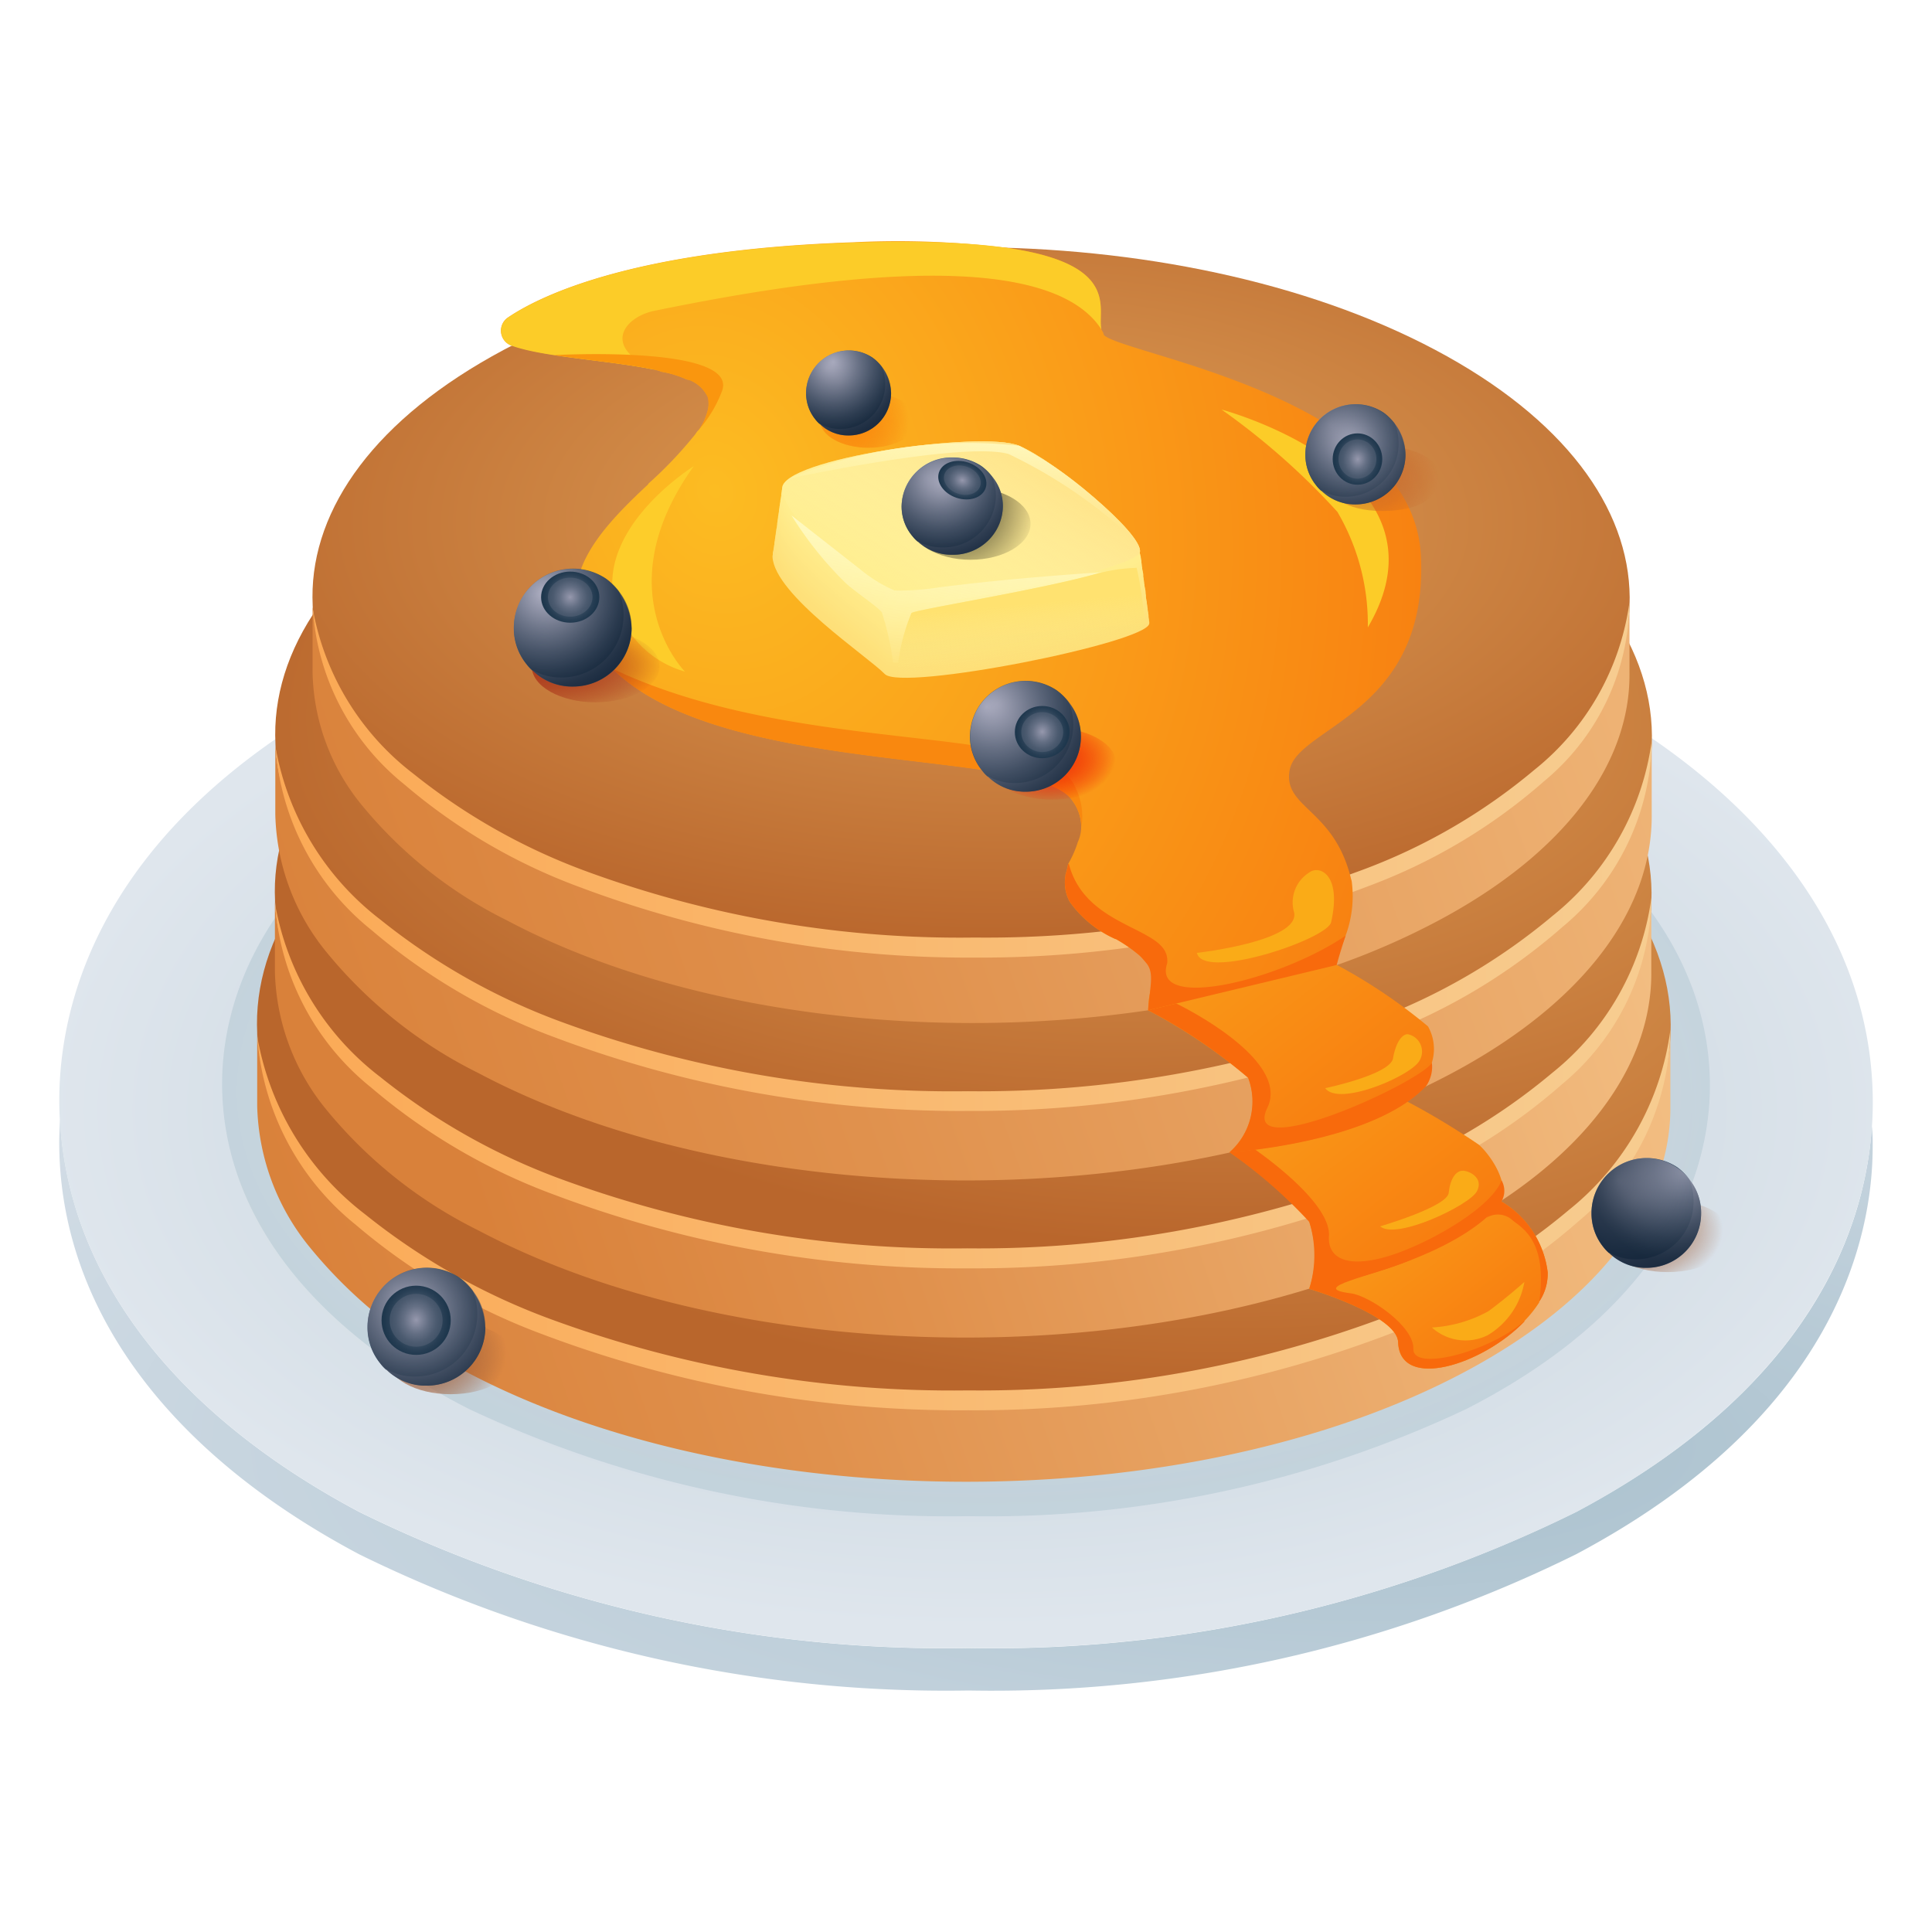 <svg xmlns="http://www.w3.org/2000/svg" xmlns:xlink="http://www.w3.org/1999/xlink" width="48" height="48" viewBox="0 0 48 48"><defs><radialGradient id="16sWVYKY2VQSmkD0YU53yj" cx="14.167" cy="14.836" r=".52" gradientUnits="userSpaceOnUse"><stop offset="0" stop-color="#9698ad"/><stop offset=".093" stop-color="#8c90a5"/><stop offset=".49" stop-color="#646f84"/><stop offset=".806" stop-color="#4c5b70"/><stop offset="1" stop-color="#435469"/></radialGradient><radialGradient id="16sWVYKY2VQSmkD0YU53yl" cx="34.123" cy="35.935" r="41.058" gradientTransform="matrix(1 0 0 .334 0 23.944)" gradientUnits="userSpaceOnUse"><stop offset="0" stop-color="#a7bfcc"/><stop offset=".509" stop-color="#c0d0db"/><stop offset="1" stop-color="#d3dde6"/></radialGradient><radialGradient id="16sWVYKY2VQSmkD0YU53yn" cx="24.326" cy="27.524" r="19.089" gradientTransform="matrix(1 0 0 .532 0 12.481)" gradientUnits="userSpaceOnUse"><stop offset="0" stop-color="#f0f1f2"/><stop offset=".387" stop-color="#dde4e8"/><stop offset="1" stop-color="#b6c9d4"/></radialGradient><radialGradient id="16sWVYKY2VQSmkD0YU53yah" cx="19.892" cy="9.515" r=".52" gradientTransform="matrix(0 .845 -.726 0 30.815 -4.88)" xlink:href="#16sWVYKY2VQSmkD0YU53yj"/><radialGradient id="16sWVYKY2VQSmkD0YU53yb" cx="30.3" cy="23.173" r="23.475" gradientTransform="matrix(1 0 0 .488 0 11.863)" gradientUnits="userSpaceOnUse"><stop offset="0" stop-color="#e0a259"/><stop offset="1" stop-color="#b9662c"/></radialGradient><radialGradient id="16sWVYKY2VQSmkD0YU53yag" cx="19.892" cy="9.515" r=".681" gradientTransform="matrix(0 .845 -.726 0 30.815 -4.88)" xlink:href="#16sWVYKY2VQSmkD0YU53yi"/><radialGradient id="16sWVYKY2VQSmkD0YU53yaf" cx="22.638" cy="9.597" r="2.591" gradientTransform="matrix(.86 0 0 .826 3.977 4.004)" xlink:href="#16sWVYKY2VQSmkD0YU53yh"/><radialGradient id="16sWVYKY2VQSmkD0YU53yp" cx="30.44" cy="19.814" r="22.861" gradientTransform="matrix(1 0 0 .488 0 10.144)" xlink:href="#16sWVYKY2VQSmkD0YU53yb"/><radialGradient id="16sWVYKY2VQSmkD0YU53yae" cx="22.6" cy="10.003" r="1.571" gradientTransform="matrix(.86 0 0 .826 3.977 4.004)" xlink:href="#16sWVYKY2VQSmkD0YU53yg"/><radialGradient id="16sWVYKY2VQSmkD0YU53yad" cx="22.148" cy="9.528" r="2.593" gradientTransform="matrix(.86 0 0 .826 3.977 4.004)" xlink:href="#16sWVYKY2VQSmkD0YU53yf"/><radialGradient id="16sWVYKY2VQSmkD0YU53yac" cx="22.977" cy="14.221" r="1.857" gradientTransform="matrix(1.062 0 0 1.157 -.545 -3.917)" gradientUnits="userSpaceOnUse"><stop offset="0"/><stop offset=".994" stop-opacity=".013"/><stop offset="1" stop-opacity="0"/></radialGradient><radialGradient id="16sWVYKY2VQSmkD0YU53ys" cx="27.997" cy="17.825" r="22.861" gradientTransform="matrix(1 0 0 .488 0 9.125)" xlink:href="#16sWVYKY2VQSmkD0YU53yb"/><radialGradient id="16sWVYKY2VQSmkD0YU53yab" cx="34.136" cy="12.232" r=".479" gradientTransform="matrix(.924 0 0 1.092 2.191 -1.949)" xlink:href="#16sWVYKY2VQSmkD0YU53yj"/><radialGradient id="16sWVYKY2VQSmkD0YU53yaa" cx="34.136" cy="12.232" r=".627" gradientTransform="matrix(.924 0 0 1.092 2.191 -1.949)" xlink:href="#16sWVYKY2VQSmkD0YU53yi"/><radialGradient id="16sWVYKY2VQSmkD0YU53yv" cx="24.998" cy="12.982" r="21.873" gradientTransform="matrix(1 0 0 .488 0 6.646)" xlink:href="#16sWVYKY2VQSmkD0YU53yb"/><radialGradient id="16sWVYKY2VQSmkD0YU53yZ" cx="33.997" cy="10.139" r="2.384" gradientTransform="matrix(.924 0 0 .924 2.191 1.677)" xlink:href="#16sWVYKY2VQSmkD0YU53yh"/><radialGradient id="16sWVYKY2VQSmkD0YU53yx" cx="17.76" cy="12.196" r="18.465" gradientTransform="matrix(.965 -.261 .317 1.169 -3.243 2.577)" xlink:href="#16sWVYKY2VQSmkD0YU53yd"/><radialGradient id="16sWVYKY2VQSmkD0YU53yy" cx="21.151" cy="10.458" r="1.429" gradientUnits="userSpaceOnUse"><stop offset="0" stop-color="#f9820b"/><stop offset=".128" stop-color="#f9820b" stop-opacity=".984"/><stop offset=".256" stop-color="#f9820b" stop-opacity=".936"/><stop offset=".382" stop-color="#f9820b" stop-opacity=".856"/><stop offset=".509" stop-color="#f9820b" stop-opacity=".744"/><stop offset=".636" stop-color="#f9820b" stop-opacity=".599"/><stop offset=".762" stop-color="#f9820b" stop-opacity=".422"/><stop offset=".886" stop-color="#f9820b" stop-opacity=".217"/><stop offset="1" stop-color="#f9820b" stop-opacity="0"/></radialGradient><radialGradient id="16sWVYKY2VQSmkD0YU53yf" cx="20.553" cy="9.147" r="1.871" gradientUnits="userSpaceOnUse"><stop offset="0" stop-color="#c7c8dc"/><stop offset=".158" stop-color="#a6abc0"/><stop offset=".442" stop-color="#6f7d93"/><stop offset=".687" stop-color="#475b72"/><stop offset=".881" stop-color="#2f465d"/><stop offset="1" stop-color="#263e56"/></radialGradient><radialGradient id="16sWVYKY2VQSmkD0YU53yg" cx="20.879" cy="9.49" r="1.133" gradientUnits="userSpaceOnUse"><stop offset="0" stop-color="#30495f"/><stop offset=".129" stop-color="#29435a"/><stop offset=".668" stop-color="#112f47"/><stop offset="1" stop-color="#082840"/></radialGradient><radialGradient id="16sWVYKY2VQSmkD0YU53yh" cx="20.706" cy="8.986" r="1.87" gradientUnits="userSpaceOnUse"><stop offset="0" stop-color="#ecdff0"/><stop offset=".078" stop-color="#d5cadb"/><stop offset=".33" stop-color="#8f8b9c"/><stop offset=".558" stop-color="#585a6b"/><stop offset=".752" stop-color="#303647"/><stop offset=".906" stop-color="#182031"/><stop offset="1" stop-color="#0f1829"/></radialGradient><radialGradient id="16sWVYKY2VQSmkD0YU53yY" cx="33.821" cy="10.049" r="1.446" gradientTransform="matrix(.924 0 0 .924 2.191 1.677)" xlink:href="#16sWVYKY2VQSmkD0YU53yg"/><radialGradient id="16sWVYKY2VQSmkD0YU53yX" cx="33.405" cy="9.612" r="2.386" gradientTransform="matrix(.924 0 0 .924 2.191 1.677)" xlink:href="#16sWVYKY2VQSmkD0YU53yf"/><radialGradient id="16sWVYKY2VQSmkD0YU53yW" cx="34.02" cy="11.881" r="1.707" gradientTransform="rotate(-1.116 180.165 10.483) scale(1 .76)" gradientUnits="userSpaceOnUse"><stop offset="0" stop-color="#c8672a"/><stop offset=".143" stop-color="#c8672a" stop-opacity=".98"/><stop offset=".285" stop-color="#c8672a" stop-opacity=".921"/><stop offset=".426" stop-color="#c8672a" stop-opacity=".821"/><stop offset=".567" stop-color="#c8672a" stop-opacity=".682"/><stop offset=".708" stop-color="#c8672a" stop-opacity=".502"/><stop offset=".849" stop-color="#c8672a" stop-opacity=".281"/><stop offset=".987" stop-color="#c8672a" stop-opacity=".026"/><stop offset="1" stop-color="#c8672a" stop-opacity="0"/></radialGradient><radialGradient id="16sWVYKY2VQSmkD0YU53yV" cx="11.051" cy="33.762" r=".52" gradientTransform="matrix(1.187 0 0 1.355 -2.777 -12.955)" xlink:href="#16sWVYKY2VQSmkD0YU53yj"/><radialGradient id="16sWVYKY2VQSmkD0YU53yU" cx="11.051" cy="33.762" r=".681" gradientTransform="matrix(1.187 0 0 1.355 -2.777 -12.955)" xlink:href="#16sWVYKY2VQSmkD0YU53yi"/><radialGradient id="16sWVYKY2VQSmkD0YU53yD" cx="13.934" cy="17.676" r="2.586" gradientTransform="matrix(1.132 0 0 .467 -2.235 8.281)" gradientUnits="userSpaceOnUse"><stop offset="0" stop-color="#a72e17"/><stop offset=".157" stop-color="#a72e17" stop-opacity=".976"/><stop offset=".312" stop-color="#a72e17" stop-opacity=".905"/><stop offset=".466" stop-color="#a72e17" stop-opacity=".786"/><stop offset=".62" stop-color="#a72e17" stop-opacity=".619"/><stop offset=".774" stop-color="#a72e17" stop-opacity=".404"/><stop offset=".926" stop-color="#a72e17" stop-opacity=".144"/><stop offset="1" stop-color="#a72e17" stop-opacity="0"/></radialGradient><radialGradient id="16sWVYKY2VQSmkD0YU53yE" cx="13.496" cy="14.739" r="2.593" xlink:href="#16sWVYKY2VQSmkD0YU53yf"/><radialGradient id="16sWVYKY2VQSmkD0YU53yF" cx="13.947" cy="15.214" r="1.571" xlink:href="#16sWVYKY2VQSmkD0YU53yg"/><radialGradient id="16sWVYKY2VQSmkD0YU53yG" cx="13.497" cy="14.741" r="2.591" xlink:href="#16sWVYKY2VQSmkD0YU53yh"/><radialGradient id="16sWVYKY2VQSmkD0YU53yi" cx="14.167" cy="14.836" r=".681" gradientUnits="userSpaceOnUse"><stop offset="0" stop-color="#8f91a6"/><stop offset=".278" stop-color="#677186"/><stop offset=".594" stop-color="#3f5267"/><stop offset=".846" stop-color="#273e54"/><stop offset="1" stop-color="#1e374d"/></radialGradient><radialGradient id="16sWVYKY2VQSmkD0YU53ym" cx="24.398" cy="27.592" r="23.267" gradientTransform="matrix(1 0 0 .553 0 12.326)" gradientUnits="userSpaceOnUse"><stop offset="0" stop-color="#b6c9d4"/><stop offset=".479" stop-color="#ccd8e1"/><stop offset="1" stop-color="#dfe6ed"/></radialGradient><radialGradient id="16sWVYKY2VQSmkD0YU53yH" cx="26.133" cy="18.898" r="1.601" gradientTransform="matrix(.997 -.079 .051 .651 -.89 8.658)" gradientUnits="userSpaceOnUse"><stop offset="0" stop-color="#f02204"/><stop offset=".131" stop-color="#f02204" stop-opacity=".984"/><stop offset=".26" stop-color="#f02204" stop-opacity=".934"/><stop offset=".389" stop-color="#f02204" stop-opacity=".851"/><stop offset=".518" stop-color="#f02204" stop-opacity=".734"/><stop offset=".647" stop-color="#f02204" stop-opacity=".584"/><stop offset=".776" stop-color="#f02204" stop-opacity=".401"/><stop offset=".902" stop-color="#f02204" stop-opacity=".187"/><stop offset="1" stop-color="#f02204" stop-opacity="0"/></radialGradient><radialGradient id="16sWVYKY2VQSmkD0YU53yI" cx="24.789" cy="17.492" r="2.437" xlink:href="#16sWVYKY2VQSmkD0YU53yf"/><radialGradient id="16sWVYKY2VQSmkD0YU53yJ" cx="25.214" cy="17.938" r="1.476" xlink:href="#16sWVYKY2VQSmkD0YU53yg"/><radialGradient id="16sWVYKY2VQSmkD0YU53yK" cx="24.503" cy="17.559" r="3.147" xlink:href="#16sWVYKY2VQSmkD0YU53yh"/><radialGradient id="16sWVYKY2VQSmkD0YU53yL" cx="25.894" cy="18.874" r=".64" gradientTransform="matrix(1 0 0 1.087 0 -2.336)" xlink:href="#16sWVYKY2VQSmkD0YU53yi"/><radialGradient id="16sWVYKY2VQSmkD0YU53yM" cx="25.894" cy="18.874" r=".489" gradientTransform="matrix(1 0 0 1.087 0 -2.336)" xlink:href="#16sWVYKY2VQSmkD0YU53yj"/><radialGradient id="16sWVYKY2VQSmkD0YU53yk" cx="40.361" cy="30.52" r="2.445" gradientTransform="rotate(1.762 -341.661 24.637) scale(1 .615)" gradientUnits="userSpaceOnUse"><stop offset="0" stop-color="#a15f3a"/><stop offset=".159" stop-color="#a15f3a" stop-opacity=".975"/><stop offset=".317" stop-color="#a15f3a" stop-opacity=".902"/><stop offset=".474" stop-color="#a15f3a" stop-opacity=".778"/><stop offset=".631" stop-color="#a15f3a" stop-opacity=".605"/><stop offset=".788" stop-color="#a15f3a" stop-opacity=".382"/><stop offset=".943" stop-color="#a15f3a" stop-opacity=".112"/><stop offset="1" stop-color="#a15f3a" stop-opacity="0"/></radialGradient><radialGradient id="16sWVYKY2VQSmkD0YU53yN" cx="40.218" cy="29.34" r="2.413" xlink:href="#16sWVYKY2VQSmkD0YU53yf"/><radialGradient id="16sWVYKY2VQSmkD0YU53yO" cx="40.639" cy="29.782" r="1.462" xlink:href="#16sWVYKY2VQSmkD0YU53yg"/><radialGradient id="16sWVYKY2VQSmkD0YU53yP" cx="41.879" cy="29.071" r="2.411" xlink:href="#16sWVYKY2VQSmkD0YU53yh"/><radialGradient id="16sWVYKY2VQSmkD0YU53yQ" cx="10.657" cy="33.828" r="1.951" gradientTransform="matrix(.968 -.252 .189 .727 -6.054 11.922)" xlink:href="#16sWVYKY2VQSmkD0YU53yk"/><radialGradient id="16sWVYKY2VQSmkD0YU53yR" cx="9.862" cy="32.109" r="2.593" xlink:href="#16sWVYKY2VQSmkD0YU53yf"/><radialGradient id="16sWVYKY2VQSmkD0YU53yS" cx="10.313" cy="32.584" r="1.571" xlink:href="#16sWVYKY2VQSmkD0YU53yg"/><radialGradient id="16sWVYKY2VQSmkD0YU53yT" cx="10.34" cy="32.65" r="2.591" xlink:href="#16sWVYKY2VQSmkD0YU53yh"/><linearGradient id="16sWVYKY2VQSmkD0YU53yr" x1="7.23" x2="53.922" y1="27.684" y2="11.226" xlink:href="#16sWVYKY2VQSmkD0YU53ya"/><linearGradient id="16sWVYKY2VQSmkD0YU53yC" x1="25.365" x2="25.243" y1="16.478" y2="15.026" gradientUnits="userSpaceOnUse"><stop offset="0" stop-color="#fae27d" stop-opacity="0"/><stop offset="1" stop-color="#ffe270"/></linearGradient><linearGradient id="16sWVYKY2VQSmkD0YU53ye" x1="23.343" x2="23.54" y1="16.859" y2="13.119" gradientUnits="userSpaceOnUse"><stop offset="0" stop-color="#fff9bf" stop-opacity="0"/><stop offset="1" stop-color="#fff9bf"/></linearGradient><linearGradient id="16sWVYKY2VQSmkD0YU53yA" x1="22.492" x2="25.113" y1="15.142" y2="10.896" gradientUnits="userSpaceOnUse"><stop offset="0" stop-color="#fff6b4" stop-opacity="0"/><stop offset="1" stop-color="#ffe389"/></linearGradient><linearGradient id="16sWVYKY2VQSmkD0YU53yz" x1="22.21" x2="25.414" y1="15.001" y2="10.952" gradientUnits="userSpaceOnUse"><stop offset="0" stop-color="#fdc955" stop-opacity="0"/><stop offset="1" stop-color="#fdc955"/></linearGradient><linearGradient id="16sWVYKY2VQSmkD0YU53yw" x1="7.572" x2="40.686" y1="19.374" y2="19.374" xlink:href="#16sWVYKY2VQSmkD0YU53yc"/><linearGradient id="16sWVYKY2VQSmkD0YU53yu" x1="8.141" x2="52.775" y1="23.851" y2="8.118" xlink:href="#16sWVYKY2VQSmkD0YU53ya"/><linearGradient id="16sWVYKY2VQSmkD0YU53yt" x1="6.646" x2="41.239" y1="22.999" y2="22.999" xlink:href="#16sWVYKY2VQSmkD0YU53yc"/><linearGradient id="16sWVYKY2VQSmkD0YU53yB" x1="23.921" x2="24.145" y1="12.694" y2="10.732" xlink:href="#16sWVYKY2VQSmkD0YU53ye"/><linearGradient id="16sWVYKY2VQSmkD0YU53yd" x1="31.18" x2="36.896" y1="26.048" y2="33.348" gradientUnits="userSpaceOnUse"><stop offset="0" stop-color="#fcbc22"/><stop offset="1" stop-color="#f87e10"/></linearGradient><linearGradient id="16sWVYKY2VQSmkD0YU53yq" x1="6.636" x2="41.229" y1="26.903" y2="26.903" xlink:href="#16sWVYKY2VQSmkD0YU53yc"/><linearGradient id="16sWVYKY2VQSmkD0YU53yo" x1="11.816" x2="45.861" y1="29.883" y2="18.236" xlink:href="#16sWVYKY2VQSmkD0YU53ya"/><linearGradient id="16sWVYKY2VQSmkD0YU53yc" x1="6.193" x2="41.703" y1="30.312" y2="30.312" gradientUnits="userSpaceOnUse"><stop offset="0" stop-color="#fba955"/><stop offset="1" stop-color="#f7cd91"/></linearGradient><linearGradient id="16sWVYKY2VQSmkD0YU53ya" x1="8.235" x2="47.118" y1="34.562" y2="21.034" gradientUnits="userSpaceOnUse"><stop offset="0" stop-color="#d9813a"/><stop offset=".267" stop-color="#e0914d"/><stop offset=".807" stop-color="#f2bc80"/><stop offset="1" stop-color="#f9cc93"/></linearGradient><linearGradient id="16sWVYKY2VQSmkD0YU53yai" x1="27.875" x2="35.33" y1="21.575" y2="31.096" xlink:href="#16sWVYKY2VQSmkD0YU53yd"/><linearGradient id="16sWVYKY2VQSmkD0YU53yaj" x1="25.403" x2="33.703" y1="17.346" y2="27.947" xlink:href="#16sWVYKY2VQSmkD0YU53yd"/></defs><g data-name="Pancakes"><path fill="url(#16sWVYKY2VQSmkD0YU53yl)" d="M46.505,27.988c-.158,2.432-1.431,6.433-7.337,9.57a32.7,32.7,0,0,1-15.106,3.389A33.041,33.041,0,0,1,8.934,37.568c-4.621-2.453-7.242-5.895-7.442-9.759-.011.211-.021.4-.021.579.01,4.053,2.652,7.685,7.463,10.233A33.041,33.041,0,0,0,24.062,42a32.691,32.691,0,0,0,15.106-3.39c6.411-3.411,7.369-7.842,7.358-10.169A3.279,3.279,0,0,0,46.505,27.988Z"/><path fill="url(#16sWVYKY2VQSmkD0YU53ym)" d="M24.066,40.944A33.039,33.039,0,0,1,8.935,37.566c-4.807-2.547-7.457-6.18-7.462-10.23,0-2.334.95-6.76,7.365-10.182,8.449-4.507,21.726-4.505,30.229,0h0c4.807,2.548,7.457,6.181,7.462,10.231,0,2.334-.948,6.758-7.359,10.177A32.81,32.81,0,0,1,24.066,40.944Z"/><path fill="url(#16sWVYKY2VQSmkD0YU53yn)" d="M24.054,37.669A28.006,28.006,0,0,1,11.64,35C7.7,32.992,5.522,30.125,5.518,26.929c0-1.843.779-5.336,6.042-8.037,6.932-3.557,17.826-3.556,24.8,0h0c3.944,2.01,6.118,4.878,6.122,8.074,0,1.842-.778,5.334-6.037,8.033A27.807,27.807,0,0,1,24.054,37.669Z" opacity=".6"/><path fill="url(#16sWVYKY2VQSmkD0YU53ya)" d="M41.5,25.5v1.977c.023,2.384-1.683,4.779-5.095,6.6-6.835,3.649-17.952,3.649-24.833,0A11.731,11.731,0,0,1,7.7,30.992a5.757,5.757,0,0,1-1.31-3.514v-1.83c.1,2.327,1.841,4.632,5.185,6.406,6.881,3.649,18,3.649,24.833,0C39.806,30.246,41.5,27.874,41.5,25.5Z"/><path fill="url(#16sWVYKY2VQSmkD0YU53yb)" d="M36.317,18.856c-6.882-3.647-18-3.647-24.831,0s-6.8,9.557.081,13.2,18,3.647,24.838,0,6.8-9.554-.088-13.2"/><path fill="url(#16sWVYKY2VQSmkD0YU53yc)" d="M6.393,25.759A7.083,7.083,0,0,0,9.07,30.168a16.381,16.381,0,0,0,4.577,2.593,28.931,28.931,0,0,0,10.4,1.783,28.73,28.73,0,0,0,10.393-1.829,15.514,15.514,0,0,0,4.535-2.651A6.887,6.887,0,0,0,41.5,25.586a6.284,6.284,0,0,1-2.277,4.752A15.016,15.016,0,0,1,34.6,33.113a28.965,28.965,0,0,1-10.552,1.925,29.373,29.373,0,0,1-10.559-1.884,15.426,15.426,0,0,1-4.65-2.724A6.589,6.589,0,0,1,6.393,25.759Z"/><path fill="url(#16sWVYKY2VQSmkD0YU53yo)" d="M41.026,22.215V24.14c.022,2.322-1.639,4.655-4.962,6.426-6.657,3.554-17.483,3.554-24.184,0a11.413,11.413,0,0,1-3.774-3A5.607,5.607,0,0,1,6.83,24.14V22.358c.1,2.267,1.794,4.511,5.05,6.239,6.7,3.553,17.527,3.553,24.184,0C39.376,26.836,41.026,24.526,41.026,22.215Z"/><path fill="url(#16sWVYKY2VQSmkD0YU53yp)" d="M35.979,15.743c-6.7-3.551-17.531-3.551-24.183,0s-6.623,9.308.079,12.86,17.53,3.551,24.189,0,6.617-9.3-.085-12.857"/><path fill="url(#16sWVYKY2VQSmkD0YU53yq)" d="M6.836,22.466a6.91,6.91,0,0,0,2.61,4.29A15.943,15.943,0,0,0,13.9,29.28a28.165,28.165,0,0,0,10.13,1.735,27.975,27.975,0,0,0,10.119-1.779,15.175,15.175,0,0,0,4.416-2.581A6.718,6.718,0,0,0,41.029,22.3a6.111,6.111,0,0,1-2.214,4.632,14.65,14.65,0,0,1-4.5,2.705,28.231,28.231,0,0,1-10.278,1.875,28.619,28.619,0,0,1-10.285-1.836,14.99,14.99,0,0,1-4.529-2.655A6.407,6.407,0,0,1,6.836,22.466Z"/><path fill="url(#16sWVYKY2VQSmkD0YU53yd)" d="M38.452,31.61a1.237,1.237,0,0,1-.21.726v.021a2.949,2.949,0,0,1-.369.463v.011c-1.042,1.084-3.095,1.726-3.137.516-.021-.674-2.21-1.327-2.21-1.327l.589-.263L37.2,29.873l.085-.032A2.375,2.375,0,0,1,38.452,31.61Z"/><path fill="url(#16sWVYKY2VQSmkD0YU53yr)" d="M41.036,18.311v1.925c.022,2.322-1.639,4.654-4.962,6.426-6.656,3.554-17.483,3.554-24.184,0a11.41,11.41,0,0,1-3.773-3A5.6,5.6,0,0,1,6.84,20.236V18.454c.1,2.266,1.794,4.511,5.05,6.238,6.7,3.554,17.528,3.554,24.184,0C39.386,22.932,41.036,20.621,41.036,18.311Z"/><path fill="url(#16sWVYKY2VQSmkD0YU53ys)" d="M35.989,11.839c-6.7-3.551-17.531-3.551-24.183,0s-6.623,9.308.079,12.86,17.531,3.551,24.189,0,6.617-9.305-.085-12.857"/><path fill="url(#16sWVYKY2VQSmkD0YU53yt)" d="M6.846,18.562a6.91,6.91,0,0,0,2.61,4.29,15.959,15.959,0,0,0,4.457,2.524,28.177,28.177,0,0,0,10.129,1.735,27.955,27.955,0,0,0,10.119-1.78,15.15,15.15,0,0,0,4.416-2.58,6.718,6.718,0,0,0,2.462-4.358,6.111,6.111,0,0,1-2.214,4.632,14.628,14.628,0,0,1-4.5,2.7,28.211,28.211,0,0,1-10.278,1.876,28.619,28.619,0,0,1-10.285-1.836,14.99,14.99,0,0,1-4.529-2.655A6.407,6.407,0,0,1,6.846,18.562Z"/><path fill="url(#16sWVYKY2VQSmkD0YU53yu)" d="M40.484,14.966v1.759c.021,2.221-1.569,4.452-4.748,6.147a18.3,18.3,0,0,1-2.526,1.106.041.041,0,0,0-.032.01c-.074.021-.137.053-.189.063A24.867,24.867,0,0,1,28.525,25.1c-5.484.811-11.6.063-15.927-2.232A10.9,10.9,0,0,1,8.987,20a5.36,5.36,0,0,1-1.221-3.273V15.019a.371.371,0,0,0,.01.105,2.573,2.573,0,0,0,.042.4c.011.1.032.2.053.306.032.126.063.252.095.368.01.032.021.053.031.084a.038.038,0,0,1,.011.032c.032.105.074.211.116.316a.7.7,0,0,1,.031.084c.042.105.1.211.148.316,0,.01,0,.01.01.021a.518.518,0,0,0,.053.105,2.854,2.854,0,0,0,.137.253.9.9,0,0,0,.052.084c.074.116.137.221.211.326l.253.348c.01.01.01.021.031.031.074.095.158.2.242.295a.632.632,0,0,1,.074.084c.063.074.137.148.21.221a.516.516,0,0,0,.074.074.469.469,0,0,0,.074.074c.168.168.347.326.537.484.094.084.189.158.284.232a4.651,4.651,0,0,0,.453.347.836.836,0,0,0,.126.084c.1.074.221.158.337.232q.537.347,1.137.663c4.116,2.179,9.853,2.969,15.117,2.347h.01c.253-.031.495-.063.737-.105a23.7,23.7,0,0,0,5.127-1.284,16.565,16.565,0,0,0,2.147-.958,13.566,13.566,0,0,0,2.053-1.337.034.034,0,0,0,.021-.011c.147-.115.274-.231.4-.347s.263-.242.39-.368c.01-.011.021-.011.031-.021.116-.127.242-.253.348-.379v-.011a6.223,6.223,0,0,0,.81-1.126c.011-.011.011-.021.021-.042.074-.137.148-.274.211-.411a4.971,4.971,0,0,0,.389-1.221c.021-.137.042-.284.053-.421C40.473,15.188,40.484,15.072,40.484,14.966Z"/><path fill="url(#16sWVYKY2VQSmkD0YU53yv)" d="M35.655,8.691c-6.413-3.4-16.773-3.4-23.138,0s-6.337,8.906.076,12.3,16.772,3.4,23.143,0,6.331-8.9-.081-12.3Z"/><path fill="url(#16sWVYKY2VQSmkD0YU53yw)" d="M7.771,15.124a6.628,6.628,0,0,0,2.5,4.1,15.294,15.294,0,0,0,4.262,2.411,26.929,26.929,0,0,0,9.688,1.658,26.752,26.752,0,0,0,9.679-1.7,14.475,14.475,0,0,0,4.222-2.467,6.437,6.437,0,0,0,2.361-4.163A5.831,5.831,0,0,1,38.373,19.4a13.988,13.988,0,0,1-4.31,2.591,27.008,27.008,0,0,1-9.838,1.8,27.4,27.4,0,0,1-9.844-1.759,14.322,14.322,0,0,1-4.335-2.543A6.122,6.122,0,0,1,7.771,15.124Z"/><path fill="url(#16sWVYKY2VQSmkD0YU53yx)" d="M32.041,19.135c-.168.948,1.106.948,1.527,2.706a.384.384,0,0,1,.021.105,2.823,2.823,0,0,1-.158,1.3,2.43,2.43,0,0,1-.337.663h.032a.309.309,0,0,0,.084.053v.011a.041.041,0,0,0-.032.01c-.074.021-.137.053-.189.063-.832.285-1.569.485-2.19.643a15.189,15.189,0,0,1-2.274.421V25.1a2.729,2.729,0,0,1,.021-.295c.011-.042.011-.084.021-.115.053-.306.116-.537-.052-.737a1.28,1.28,0,0,0-.2-.211,3.74,3.74,0,0,0-.59-.411h-.01a2.781,2.781,0,0,1-1.137-.926,1,1,0,0,1-.106-.653v-.021a1.984,1.984,0,0,0,.064-.263,2.6,2.6,0,0,0,.242-.547.918.918,0,0,0,.084-.379,1.092,1.092,0,0,0-.221-.653c-.853-1.326-8.674-.547-11.433-3.284H15.2a2.915,2.915,0,0,1-.8-1.253c-.411-1.242.674-2.358,1.7-3.316l.01-.021a10.213,10.213,0,0,0,1.169-1.232.409.409,0,0,1,.084-.105,1.369,1.369,0,0,0,.211-.432.772.772,0,0,0,.021-.379.893.893,0,0,0-.464-.431.413.413,0,0,1-.073-.011,2.288,2.288,0,0,0-.621-.189.836.836,0,0,0-.169-.053c-.758-.158-1.716-.242-2.495-.368a5.876,5.876,0,0,1-1.052-.232H12.7a.394.394,0,0,1-.074-.7c.843-.569,3.2-1.685,8.58-1.864a22.122,22.122,0,0,1,3.874.148c2.79.421,2.168,1.547,2.284,2.021a.382.382,0,0,1,.063.137c.485.484,7.685,1.547,7.875,5.485C35.494,17.725,32.231,18.051,32.041,19.135Z"/><path fill="#fccc28" d="M27.365,8.187c-1.449-2.255-7.915-1.119-11.116-.463-.714.147-1.336.878.011,1.461-1.17-.241-2.768-.31-3.559-.6a.394.394,0,0,1-.069-.7c.843-.567,3.2-1.685,8.579-1.857C28.345,5.8,27.211,7.551,27.365,8.187Z"/><path fill="#fa960e" d="M17.944,9.7a3.16,3.16,0,0,1-.584.98,1.374,1.374,0,0,0,.206-.43.7.7,0,0,0,.017-.378.821.821,0,0,0-.464-.43.278.278,0,0,1-.069-.017,2.65,2.65,0,0,0-.619-.189c-.051-.017-.1-.034-.171-.051-.757-.155-1.72-.241-2.493-.362C13.767,8.823,18.322,8.566,17.944,9.7Z"/><path fill="#f9880f" d="M26.728,19.586a1.594,1.594,0,0,1,.139.962,1.14,1.14,0,0,0-.224-.653c-.859-1.324-8.681-.55-11.432-3.284C19.918,18.846,26.065,17.909,26.728,19.586Z"/><path fill="#f86a0c" d="M32.989,24.051c-.832.285-1.569.485-2.19.643a15.189,15.189,0,0,1-2.274.421V25.1c.011-.147.021-.284.042-.41.032-.306.074-.569-.084-.758-.053-.064-.105-.127-.168-.19a3.74,3.74,0,0,0-.59-.411h-.01a2.781,2.781,0,0,1-1.137-.926,1,1,0,0,1-.106-.653v-.021a1.984,1.984,0,0,0,.064-.263h.021c.284,1.084,1.284,1.411,1.905,1.758.347.19.569.379.537.706-.4,1.2,2.79.431,4.432-.685-.084.253-.168.527-.221.727C33.21,23.978,33.041,24.041,32.989,24.051Z"/><path fill="#faab17" d="M32.533,21.674a.877.877,0,0,0-.38,1c.134.715-2.416,1-2.416,1,.151.7,3.237-.338,3.334-.761C33.342,21.719,32.778,21.49,32.533,21.674Z"/><path fill="#fccc28" d="M30.349,10.175s5.9,1.571,3.634,5.413a5.5,5.5,0,0,0-.756-2.871A17.735,17.735,0,0,0,30.349,10.175Z"/><path fill="#fdcd2a" d="M17.236,11.583s-2.02,1.252-2.025,2.912a2.489,2.489,0,0,0,1.806,2.19S15.023,14.674,17.236,11.583Z"/><ellipse cx="21.579" cy="10.447" fill="url(#16sWVYKY2VQSmkD0YU53yy)" opacity=".8" rx="1.204" ry=".678"/><path fill="url(#16sWVYKY2VQSmkD0YU53yf)" d="M22.139,9.767a1.051,1.051,0,0,1-1.052,1.052.985.985,0,0,1-.72-.292s0,.008-.008,0a.669.669,0,0,1-.106-.113,1.018,1.018,0,0,1-.226-.647,1.062,1.062,0,0,1,1.65-.882,1.143,1.143,0,0,1,.462.882Z"/><path fill="url(#16sWVYKY2VQSmkD0YU53yg)" d="M21.993,9.54a1.112,1.112,0,0,1-1.108,1.117,1.023,1.023,0,0,1-.518-.13s0,.008-.008,0a.669.669,0,0,1-.106-.113,1.018,1.018,0,0,1-.226-.647,1.062,1.062,0,0,1,1.65-.882.985.985,0,0,1,.235.234A1.053,1.053,0,0,1,21.993,9.54Z" opacity=".5"/><circle cx="21.083" cy="9.764" r="1.055" fill="url(#16sWVYKY2VQSmkD0YU53yh)" opacity=".5"/><path fill="url(#16sWVYKY2VQSmkD0YU53yz)" d="M19.432,12.142c-.045-.745,4.987-1.453,5.889-1.066s3.077,2.179,3,2.639-5.837,1.6-6.235,1.186S19.485,13.037,19.432,12.142Z"/><path fill="#fedf78" d="M19.193,13.84c-.046-.785,5.255-1.531,6.2-1.123s3.243,2.3,3.159,2.78-6.149,1.684-6.569,1.25S19.249,14.783,19.193,13.84Z"/><path fill="#fee079" d="M19.2,13.759c-.046-.783,5.243-1.527,6.191-1.12s3.234,2.29,3.151,2.773-6.135,1.68-6.553,1.247S19.26,14.7,19.2,13.759Z"/><path fill="#fee07a" d="M19.216,13.678c-.046-.781,5.229-1.523,6.175-1.117s3.227,2.284,3.143,2.767S22.415,17,22,16.571,19.271,14.617,19.216,13.678Z"/><path fill="#fee17b" d="M19.227,13.6c-.046-.779,5.217-1.519,6.16-1.114s3.219,2.279,3.136,2.76-6.1,1.671-6.521,1.24S19.283,14.534,19.227,13.6Z"/><path fill="#fee27c" d="M19.238,13.516c-.046-.777,5.2-1.515,6.146-1.111s3.211,2.273,3.128,2.753-6.09,1.667-6.5,1.237S19.294,14.451,19.238,13.516Z"/><path fill="#fee37d" d="M19.25,13.435c-.046-.775,5.191-1.512,6.13-1.108s3.2,2.267,3.12,2.746-6.075,1.663-6.489,1.235S19.305,14.367,19.25,13.435Z"/><path fill="#fee37f" d="M19.261,13.354c-.046-.773,5.179-1.508,6.115-1.106s3.2,2.263,3.113,2.74-6.06,1.659-6.473,1.232S19.316,14.284,19.261,13.354Z"/><path fill="#fee480" d="M19.273,13.274c-.046-.772,5.165-1.5,6.1-1.1s3.187,2.257,3.1,2.733-6.045,1.655-6.457,1.229S19.327,14.2,19.273,13.274Z"/><path fill="#fee581" d="M19.284,13.193c-.046-.77,5.153-1.5,6.085-1.1s3.179,2.251,3.1,2.726-6.03,1.651-6.441,1.226S19.339,14.118,19.284,13.193Z"/><path fill="#fee582" d="M19.3,13.112c-.045-.768,5.141-1.5,6.07-1.1s3.172,2.245,3.09,2.719-6.015,1.647-6.426,1.223S19.35,14.035,19.3,13.112Z"/><path fill="#fee683" d="M19.307,13.031c-.046-.766,5.127-1.493,6.054-1.1s3.164,2.24,3.082,2.713-6,1.642-6.409,1.219S19.361,13.952,19.307,13.031Z"/><path fill="#ffe784" d="M19.318,12.95c-.045-.764,5.115-1.489,6.04-1.092s3.156,2.234,3.074,2.706S22.447,16.2,22.039,15.78,19.372,13.869,19.318,12.95Z"/><path fill="#ffe885" d="M19.329,12.869c-.045-.761,5.1-1.486,6.025-1.089s3.148,2.228,3.067,2.7-5.971,1.634-6.378,1.213S19.384,13.785,19.329,12.869Z"/><path fill="#ffe886" d="M19.341,12.788c-.045-.759,5.089-1.482,6.009-1.086s3.141,2.223,3.059,2.692-5.955,1.63-6.361,1.21S19.4,13.7,19.341,12.788Z"/><path fill="#ffe987" d="M19.352,12.708c-.045-.758,5.077-1.479,6-1.085s3.132,2.218,3.051,2.686-5.941,1.626-6.346,1.207S19.406,13.619,19.352,12.708Z"/><path fill="#ffea88" d="M19.363,12.627c-.044-.756,5.064-1.475,5.98-1.082s3.124,2.212,3.044,2.679-5.926,1.622-6.33,1.2S19.417,13.536,19.363,12.627Z"/><path fill="#ffea8a" d="M19.375,12.546c-.045-.754,5.051-1.471,5.964-1.079s3.117,2.207,3.036,2.672-5.911,1.618-6.314,1.2S19.428,13.453,19.375,12.546Z"/><path fill="#ffeb8b" d="M19.386,12.465c-.044-.752,5.038-1.467,5.95-1.076s3.108,2.2,3.028,2.665-5.9,1.614-6.3,1.2S19.44,13.37,19.386,12.465Z"/><path fill="#ffec8c" d="M19.4,12.384c-.044-.75,5.026-1.463,5.935-1.073s3.1,2.2,3.021,2.659-5.881,1.609-6.282,1.195S19.451,13.287,19.4,12.384Z"/><path fill="#ffed8d" d="M19.409,12.3c-.045-.748,5.013-1.46,5.919-1.07s3.093,2.189,3.013,2.652-5.866,1.605-6.266,1.192S19.462,13.2,19.409,12.3Z"/><path fill="#ffed8e" d="M19.42,12.222c-.044-.746,5-1.456,5.9-1.067s3.085,2.184,3,2.645-5.851,1.6-6.25,1.189S19.473,13.12,19.42,12.222Z"/><path fill="#ffee8f" d="M19.432,12.142c-.045-.745,4.987-1.453,5.889-1.066s3.077,2.179,3,2.639-5.837,1.6-6.235,1.186S19.485,13.037,19.432,12.142Z"/><path fill="url(#16sWVYKY2VQSmkD0YU53yA)" d="M19.432,12.142c-.045-.745,4.987-1.453,5.889-1.066s3.077,2.179,3,2.639-5.837,1.6-6.235,1.186S19.485,13.037,19.432,12.142Z"/><path fill="url(#16sWVYKY2VQSmkD0YU53ye)" d="M27.374,14.216c-1.429.1-2.641.2-4.041.376a6.077,6.077,0,0,1-1.108.078,3.481,3.481,0,0,1-.844-.518l-1.715-1.345h0a8.947,8.947,0,0,0,1.36,1.694c.279.247.771.565.884.713a7.007,7.007,0,0,1,.279,1.246h.127a4.883,4.883,0,0,1,.327-1.23c.139-.092,3.355-.6,4.731-1.014Z"/><path fill="url(#16sWVYKY2VQSmkD0YU53yB)" d="M28.242,13.47a12.41,12.41,0,0,0-3.185-2.191c-1.147-.318-5.453.612-5.453.612a11.629,11.629,0,0,1,5.72-.816,9.447,9.447,0,0,1,2.9,2.37A.041.041,0,0,0,28.242,13.47Z"/><path fill="url(#16sWVYKY2VQSmkD0YU53yC)" d="M28.4,15.624a18.958,18.958,0,0,1-6.161,1.2c.013-.076.077-.359.077-.359a4.871,4.871,0,0,1,.331-1.236c.127-.089,3.261-.586,4.663-.993.025,0,.038-.013.063-.013a4.248,4.248,0,0,1,.867-.115,8.109,8.109,0,0,1,.191,1.363C28.445,15.521,28.4,15.586,28.4,15.624Z"/><ellipse cx="14.799" cy="16.555" fill="url(#16sWVYKY2VQSmkD0YU53yD)" opacity=".8" rx="1.588" ry=".894"/><path fill="url(#16sWVYKY2VQSmkD0YU53yE)" d="M15.693,15.6a1.454,1.454,0,0,1-1.457,1.458,1.369,1.369,0,0,1-1-.4s0,.011-.011,0a.988.988,0,0,1-.146-.157,1.405,1.405,0,0,1-.314-.9,1.472,1.472,0,0,1,2.287-1.222,1.59,1.59,0,0,1,.639,1.222Z"/><path fill="url(#16sWVYKY2VQSmkD0YU53yF)" d="M15.491,15.284a1.541,1.541,0,0,1-1.536,1.548,1.415,1.415,0,0,1-.717-.18s0,.011-.011,0a.988.988,0,0,1-.146-.157,1.405,1.405,0,0,1-.314-.9,1.472,1.472,0,0,1,2.287-1.222,1.355,1.355,0,0,1,.325.325A1.456,1.456,0,0,1,15.491,15.284Z" opacity=".5"/><circle cx="14.23" cy="15.594" r="1.462" fill="url(#16sWVYKY2VQSmkD0YU53yG)" opacity=".5"/><ellipse cx="14.167" cy="14.836" fill="url(#16sWVYKY2VQSmkD0YU53yi)" rx=".724" ry=".635"/><ellipse cx="14.167" cy="14.836" fill="url(#16sWVYKY2VQSmkD0YU53yj)" rx=".553" ry=".485"/><ellipse cx="26.146" cy="18.974" fill="url(#16sWVYKY2VQSmkD0YU53yH)" opacity=".8" rx="1.588" ry=".894"/><path fill="url(#16sWVYKY2VQSmkD0YU53yI)" d="M26.855,18.3a1.367,1.367,0,0,1-1.37,1.37,1.288,1.288,0,0,1-.938-.379s0,.01-.011,0a.875.875,0,0,1-.137-.148,1.321,1.321,0,0,1-.3-.843,1.384,1.384,0,0,1,2.15-1.149,1.349,1.349,0,0,1,.306.306A1.323,1.323,0,0,1,26.855,18.3Z"/><path fill="url(#16sWVYKY2VQSmkD0YU53yJ)" d="M26.665,18a1.449,1.449,0,0,1-1.444,1.455,1.334,1.334,0,0,1-.674-.169s0,.01-.011,0a.875.875,0,0,1-.137-.148,1.321,1.321,0,0,1-.3-.843,1.384,1.384,0,0,1,2.15-1.149,1.288,1.288,0,0,1,.306.306A1.369,1.369,0,0,1,26.665,18Z" opacity=".5"/><circle cx="25.48" cy="18.295" r="1.374" fill="url(#16sWVYKY2VQSmkD0YU53yK)" opacity=".5"/><ellipse cx="25.894" cy="18.189" fill="url(#16sWVYKY2VQSmkD0YU53yL)" rx=".681" ry=".649"/><ellipse cx="25.894" cy="18.189" fill="url(#16sWVYKY2VQSmkD0YU53yM)" rx=".52" ry=".496"/><ellipse cx="41.436" cy="30.711" fill="url(#16sWVYKY2VQSmkD0YU53yk)" opacity=".8" rx="1.588" ry=".894"/><path fill="url(#16sWVYKY2VQSmkD0YU53yN)" d="M42.264,30.14A1.354,1.354,0,0,1,40.907,31.5a1.276,1.276,0,0,1-.929-.375s0,.01-.01,0a.942.942,0,0,1-.136-.146,1.311,1.311,0,0,1-.292-.835A1.371,1.371,0,0,1,41.669,29a1.342,1.342,0,0,1,.3.3A1.312,1.312,0,0,1,42.264,30.14Z"/><path fill="url(#16sWVYKY2VQSmkD0YU53yO)" d="M42.076,29.848a1.434,1.434,0,0,1-1.43,1.44,1.321,1.321,0,0,1-.668-.167s0,.01-.01,0a.942.942,0,0,1-.136-.146,1.311,1.311,0,0,1-.292-.835A1.371,1.371,0,0,1,41.669,29a1.3,1.3,0,0,1,.3.3A1.362,1.362,0,0,1,42.076,29.848Z" opacity=".5"/><circle cx="40.902" cy="30.136" r="1.361" fill="url(#16sWVYKY2VQSmkD0YU53yP)" opacity=".5"/><ellipse cx="11.198" cy="33.745" fill="url(#16sWVYKY2VQSmkD0YU53yQ)" opacity=".8" rx="1.588" ry=".894"/><path fill="url(#16sWVYKY2VQSmkD0YU53yR)" d="M12.059,32.968A1.454,1.454,0,0,1,10.6,34.426a1.367,1.367,0,0,1-1-.4s0,.011-.012,0a.982.982,0,0,1-.145-.157,1.405,1.405,0,0,1-.314-.9,1.472,1.472,0,0,1,2.287-1.222,1.59,1.59,0,0,1,.639,1.222Z"/><path fill="url(#16sWVYKY2VQSmkD0YU53yS)" d="M11.857,32.654A1.542,1.542,0,0,1,10.321,34.2a1.413,1.413,0,0,1-.717-.18s0,.011-.012,0a.982.982,0,0,1-.145-.157,1.405,1.405,0,0,1-.314-.9,1.472,1.472,0,0,1,2.287-1.222,1.355,1.355,0,0,1,.325.325A1.456,1.456,0,0,1,11.857,32.654Z" opacity=".5"/><circle cx="10.596" cy="32.964" r="1.462" fill="url(#16sWVYKY2VQSmkD0YU53yT)" opacity=".5"/><circle cx="10.339" cy="32.802" r=".86" fill="url(#16sWVYKY2VQSmkD0YU53yU)"/><circle cx="10.339" cy="32.802" r=".657" fill="url(#16sWVYKY2VQSmkD0YU53yV)"/><path fill="url(#16sWVYKY2VQSmkD0YU53yW)" d="M32.862,11.892c.113.509.727.843,1.626.8.823-.035,1.266-.338,1.266-.862s-.871-.786-1.71-.786C33.221,11.049,32.75,11.384,32.862,11.892Z" opacity=".7"/><path fill="url(#16sWVYKY2VQSmkD0YU53yX)" d="M34.919,11.292a1.237,1.237,0,0,1-1.239,1.24,1.166,1.166,0,0,1-.849-.343s0,.009-.009,0a.789.789,0,0,1-.124-.134,1.2,1.2,0,0,1-.267-.763,1.251,1.251,0,0,1,1.945-1.039,1.351,1.351,0,0,1,.543,1.039Z"/><path fill="url(#16sWVYKY2VQSmkD0YU53yY)" d="M34.748,11.025a1.31,1.31,0,0,1-1.306,1.316,1.208,1.208,0,0,1-.611-.152s0,.009-.009,0a.789.789,0,0,1-.124-.134,1.2,1.2,0,0,1-.267-.763,1.251,1.251,0,0,1,1.945-1.039,1.148,1.148,0,0,1,.276.276A1.239,1.239,0,0,1,34.748,11.025Z" opacity=".5"/><circle cx="33.675" cy="11.288" r="1.243" fill="url(#16sWVYKY2VQSmkD0YU53yZ)" opacity=".5"/><ellipse cx="33.726" cy="11.405" fill="url(#16sWVYKY2VQSmkD0YU53yaa)" rx=".616" ry=".638"/><ellipse cx="33.726" cy="11.405" fill="url(#16sWVYKY2VQSmkD0YU53yab)" rx=".47" ry=".487"/><ellipse cx="24.113" cy="13.013" fill="url(#16sWVYKY2VQSmkD0YU53yac)" opacity=".8" rx="1.49" ry=".894" style="mix-blend-mode:overlay"/><path fill="url(#16sWVYKY2VQSmkD0YU53yad)" d="M24.917,12.582a1.228,1.228,0,0,1-1.254,1.2,1.2,1.2,0,0,1-.858-.333s0,.009-.01,0a.809.809,0,0,1-.125-.13,1.133,1.133,0,0,1-.27-.741,1.237,1.237,0,0,1,1.263-1.213,1.307,1.307,0,0,1,.7.2,1.2,1.2,0,0,1,.28.269A1.136,1.136,0,0,1,24.917,12.582Z"/><path fill="url(#16sWVYKY2VQSmkD0YU53yae)" d="M24.743,12.323A1.3,1.3,0,0,1,23.422,13.6a1.259,1.259,0,0,1-.617-.148s0,.009-.01,0a.809.809,0,0,1-.125-.13,1.133,1.133,0,0,1-.27-.741,1.237,1.237,0,0,1,1.263-1.213,1.307,1.307,0,0,1,.7.2,1.149,1.149,0,0,1,.28.269A1.168,1.168,0,0,1,24.743,12.323Z" opacity=".5"/><ellipse cx="23.658" cy="12.579" fill="url(#16sWVYKY2VQSmkD0YU53yaf)" opacity=".5" rx="1.257" ry="1.207"/><ellipse cx="23.91" cy="11.929" fill="url(#16sWVYKY2VQSmkD0YU53yag)" rx=".461" ry=".612" transform="rotate(-71.459 23.91 11.93)"/><ellipse cx="23.91" cy="11.929" fill="url(#16sWVYKY2VQSmkD0YU53yah)" rx=".352" ry=".467" transform="rotate(-71.459 23.91 11.93)"/><path fill="url(#16sWVYKY2VQSmkD0YU53yai)" d="M37.281,29.845c-.514,1.009-4.756,2.171-4.756,2.171a2.5,2.5,0,0,0-.014-1.7,12.158,12.158,0,0,0-1.943-1.68l.6-.183,3.705-1.133a18.444,18.444,0,0,1,1.867,1.119C36.987,28.649,37.52,29.374,37.281,29.845Z"/><path fill="#f86a0c" d="M37.306,29.327a.525.525,0,0,1-.076.621c-1.261,1.479-4.7,2.068-4.7,2.068a2.823,2.823,0,0,0,0-1.657,12.027,12.027,0,0,0-1.981-1.728l.517-.152s2.008,1.337,1.952,2.232c-.039.609.554.816,1.632.446C35.609,30.828,37.05,29.993,37.306,29.327Z"/><path fill="#faab17" d="M34.288,30.468s1.67-.486,1.705-.832.172-.531.325-.549.562.167.374.513S34.691,30.814,34.288,30.468Z"/><path fill="url(#16sWVYKY2VQSmkD0YU53yaj)" d="M35.578,26.388c-.01.032-.021.468-.158.6-1.337,1.411-4.874,1.638-4.874,1.638a1.656,1.656,0,0,0,.464-1.853A13.819,13.819,0,0,0,28.525,25.1l.7-.168,3.99-.958A13.446,13.446,0,0,1,35.478,25.5,1.139,1.139,0,0,1,35.578,26.388Z"/><path fill="#f86a0c" d="M35.575,26.411a.814.814,0,0,1-.155.582c-1.337,1.411-4.874,1.638-4.874,1.638a1.686,1.686,0,0,0,.464-1.853A13.117,13.117,0,0,0,28.525,25.1l.7-.168s2.854,1.368,2.263,2.589C30.812,28.914,35.164,26.959,35.575,26.411Z"/><path fill="#faab17" d="M32.925,27.035s1.613-.336,1.684-.741c.068-.389.22-.6.365-.6a.44.44,0,0,1,.292.66C35.051,26.734,33.262,27.5,32.925,27.035Z"/><path fill="#f86a0c" d="M37.873,32.82v.011c-1.042,1.084-3.095,1.726-3.137.516-.021-.674-2.21-1.327-2.21-1.327l.589-.263,1.979-.474c-.965.424-2.647.71-1.531.85.454.057,1.573.814,1.552,1.382S37,33.589,37.873,32.82Z"/><path fill="#f86a0c" d="M38.242,32.336c.211-1.486-.415-1.824-.653-2.009a.538.538,0,0,0-.653-.075l.263-.379.085-.032a2.375,2.375,0,0,1,1.168,1.769A1.237,1.237,0,0,1,38.242,32.336Z"/><path fill="#faab17" d="M35.575,32.981a3.287,3.287,0,0,0,1.407-.406c.47-.347.891-.725.891-.725a1.922,1.922,0,0,1-.916,1.325A1.241,1.241,0,0,1,35.575,32.981Z"/></g></svg>